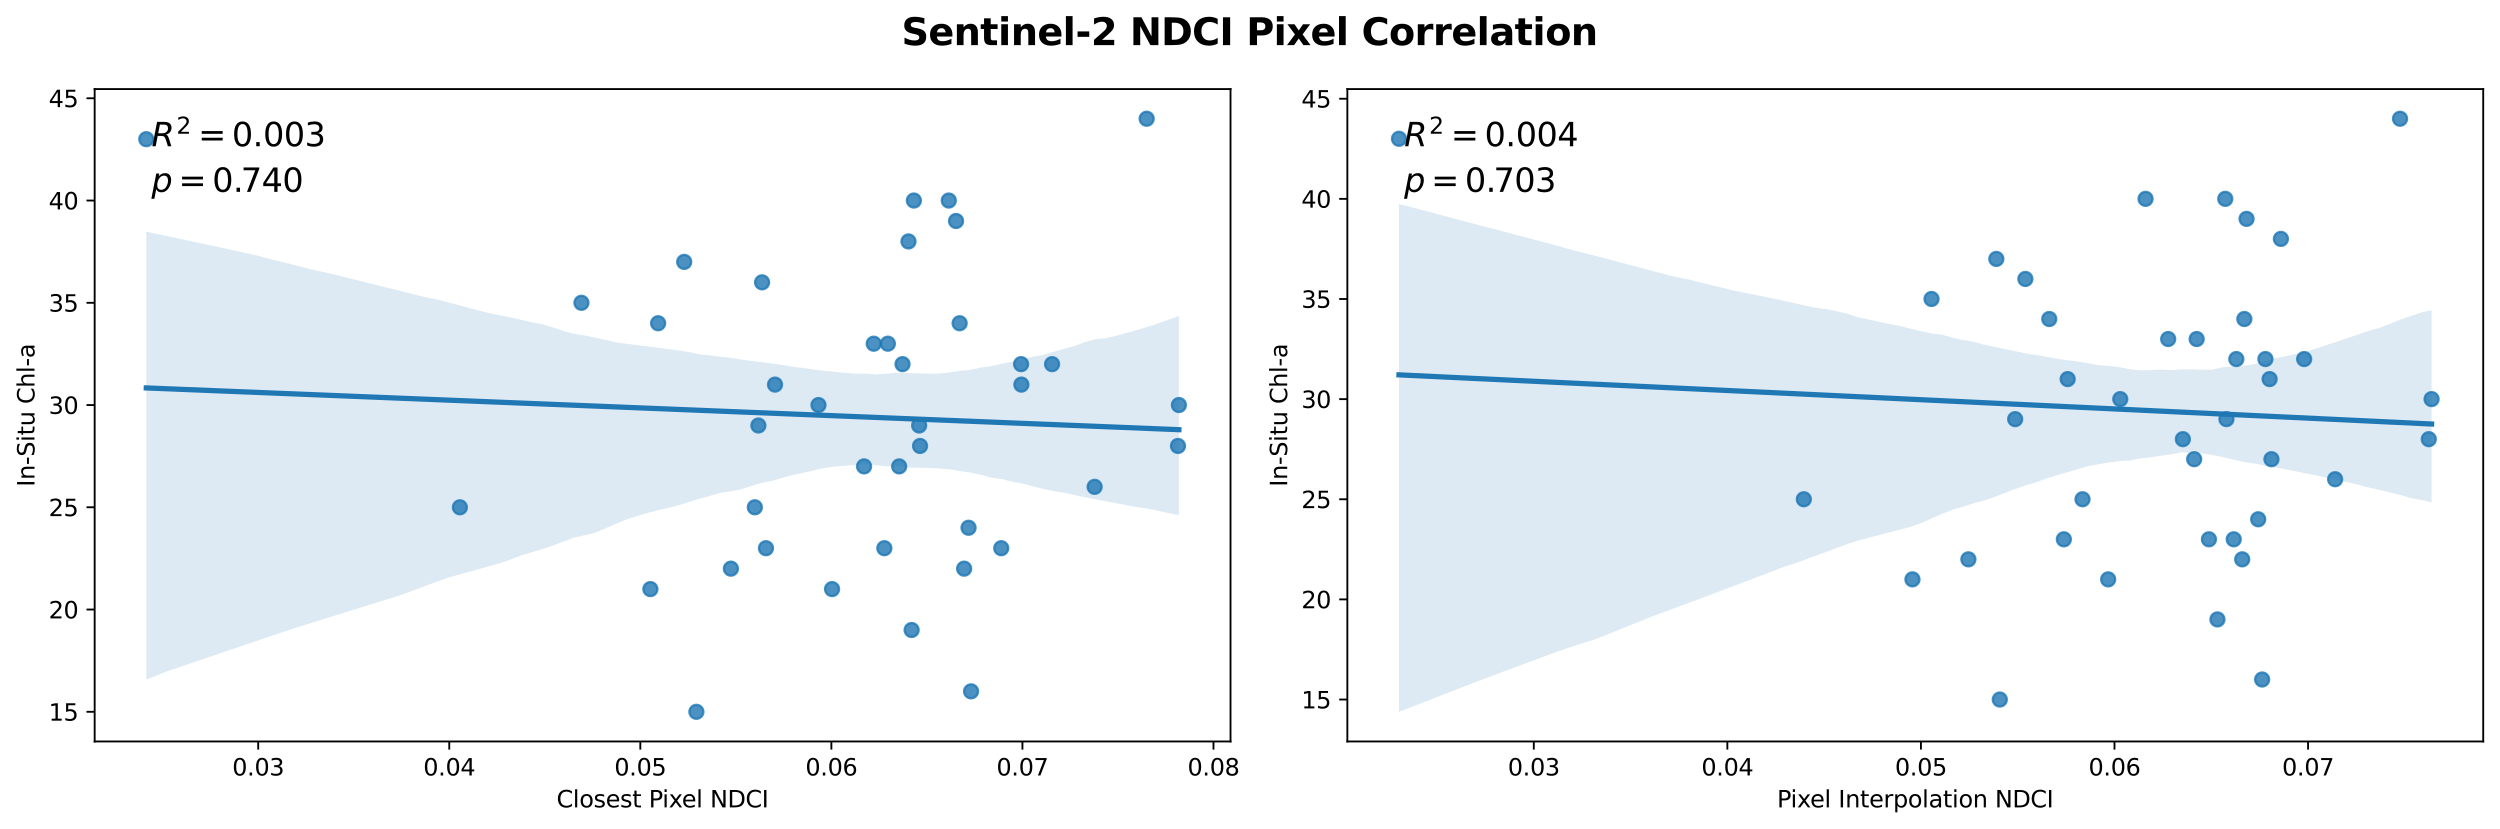 <?xml version="1.0" encoding="utf-8" standalone="no"?>
<!DOCTYPE svg PUBLIC "-//W3C//DTD SVG 1.1//EN"
  "http://www.w3.org/Graphics/SVG/1.1/DTD/svg11.dtd">
<svg xmlns:xlink="http://www.w3.org/1999/xlink" width="1072.343pt" height="355.596pt" viewBox="0 0 1072.343 355.596" xmlns="http://www.w3.org/2000/svg" version="1.1">
 <defs>
  <style type="text/css">*{stroke-linejoin: round; stroke-linecap: butt}</style>
 </defs>
 <g id="figure_1">
  <g id="patch_1">
   <path d="M 0 355.596 
L 1072.343 355.596 
L 1072.343 0 
L 0 0 
z
" style="fill: #ffffff"/>
  </g>
  <g id="axes_1">
   <g id="patch_2">
    <path d="M 40.603 318.04 
L 527.816 318.04 
L 527.816 38.21 
L 40.603 38.21 
z
" style="fill: #ffffff"/>
   </g>
   <g id="PathCollection_1">
    <defs>
     <path id="md7f170d0d6" d="M 0 3 
C 0.796 3 1.559 2.684 2.121 2.121 
C 2.684 1.559 3 0.796 3 0 
C 3 -0.796 2.684 -1.559 2.121 -2.121 
C 1.559 -2.684 0.796 -3 0 -3 
C -0.796 -3 -1.559 -2.684 -2.121 -2.121 
C -2.684 -1.559 -3 -0.796 -3 0 
C -3 0.796 -2.684 1.559 -2.121 2.121 
C -1.559 2.684 -0.796 3 0 3 
z
" style="stroke: #1f77b4; stroke-opacity: 0.8"/>
    </defs>
    <g clip-path="url(#pf0d09524bd)">
     <use xlink:href="#md7f170d0d6" x="282.298" y="138.65" style="fill: #1f77b4; fill-opacity: 0.8; stroke: #1f77b4; stroke-opacity: 0.8"/>
     <use xlink:href="#md7f170d0d6" x="325.3" y="182.511" style="fill: #1f77b4; fill-opacity: 0.8; stroke: #1f77b4; stroke-opacity: 0.8"/>
     <use xlink:href="#md7f170d0d6" x="392.002" y="86.018" style="fill: #1f77b4; fill-opacity: 0.8; stroke: #1f77b4; stroke-opacity: 0.8"/>
     <use xlink:href="#md7f170d0d6" x="323.779" y="217.599" style="fill: #1f77b4; fill-opacity: 0.8; stroke: #1f77b4; stroke-opacity: 0.8"/>
     <use xlink:href="#md7f170d0d6" x="326.887" y="121.106" style="fill: #1f77b4; fill-opacity: 0.8; stroke: #1f77b4; stroke-opacity: 0.8"/>
     <use xlink:href="#md7f170d0d6" x="328.547" y="235.144" style="fill: #1f77b4; fill-opacity: 0.8; stroke: #1f77b4; stroke-opacity: 0.8"/>
     <use xlink:href="#md7f170d0d6" x="278.975" y="252.688" style="fill: #1f77b4; fill-opacity: 0.8; stroke: #1f77b4; stroke-opacity: 0.8"/>
     <use xlink:href="#md7f170d0d6" x="332.436" y="164.967" style="fill: #1f77b4; fill-opacity: 0.8; stroke: #1f77b4; stroke-opacity: 0.8"/>
     <use xlink:href="#md7f170d0d6" x="313.506" y="243.916" style="fill: #1f77b4; fill-opacity: 0.8; stroke: #1f77b4; stroke-opacity: 0.8"/>
     <use xlink:href="#md7f170d0d6" x="293.478" y="112.334" style="fill: #1f77b4; fill-opacity: 0.8; stroke: #1f77b4; stroke-opacity: 0.8"/>
     <use xlink:href="#md7f170d0d6" x="351.075" y="173.739" style="fill: #1f77b4; fill-opacity: 0.8; stroke: #1f77b4; stroke-opacity: 0.8"/>
     <use xlink:href="#md7f170d0d6" x="356.898" y="252.688" style="fill: #1f77b4; fill-opacity: 0.8; stroke: #1f77b4; stroke-opacity: 0.8"/>
     <use xlink:href="#md7f170d0d6" x="429.465" y="235.144" style="fill: #1f77b4; fill-opacity: 0.8; stroke: #1f77b4; stroke-opacity: 0.8"/>
     <use xlink:href="#md7f170d0d6" x="197.263" y="217.599" style="fill: #1f77b4; fill-opacity: 0.8; stroke: #1f77b4; stroke-opacity: 0.8"/>
     <use xlink:href="#md7f170d0d6" x="413.551" y="243.916" style="fill: #1f77b4; fill-opacity: 0.8; stroke: #1f77b4; stroke-opacity: 0.8"/>
     <use xlink:href="#md7f170d0d6" x="394.644" y="191.283" style="fill: #1f77b4; fill-opacity: 0.8; stroke: #1f77b4; stroke-opacity: 0.8"/>
     <use xlink:href="#md7f170d0d6" x="385.679" y="200.055" style="fill: #1f77b4; fill-opacity: 0.8; stroke: #1f77b4; stroke-opacity: 0.8"/>
     <use xlink:href="#md7f170d0d6" x="374.78" y="147.422" style="fill: #1f77b4; fill-opacity: 0.8; stroke: #1f77b4; stroke-opacity: 0.8"/>
     <use xlink:href="#md7f170d0d6" x="380.836" y="147.422" style="fill: #1f77b4; fill-opacity: 0.8; stroke: #1f77b4; stroke-opacity: 0.8"/>
     <use xlink:href="#md7f170d0d6" x="411.623" y="138.65" style="fill: #1f77b4; fill-opacity: 0.8; stroke: #1f77b4; stroke-opacity: 0.8"/>
     <use xlink:href="#md7f170d0d6" x="249.399" y="129.878" style="fill: #1f77b4; fill-opacity: 0.8; stroke: #1f77b4; stroke-opacity: 0.8"/>
     <use xlink:href="#md7f170d0d6" x="379.323" y="235.144" style="fill: #1f77b4; fill-opacity: 0.8; stroke: #1f77b4; stroke-opacity: 0.8"/>
     <use xlink:href="#md7f170d0d6" x="387.123" y="156.195" style="fill: #1f77b4; fill-opacity: 0.8; stroke: #1f77b4; stroke-opacity: 0.8"/>
     <use xlink:href="#md7f170d0d6" x="451.277" y="156.195" style="fill: #1f77b4; fill-opacity: 0.8; stroke: #1f77b4; stroke-opacity: 0.8"/>
     <use xlink:href="#md7f170d0d6" x="491.848" y="50.929" style="fill: #1f77b4; fill-opacity: 0.8; stroke: #1f77b4; stroke-opacity: 0.8"/>
     <use xlink:href="#md7f170d0d6" x="298.707" y="305.32" style="fill: #1f77b4; fill-opacity: 0.8; stroke: #1f77b4; stroke-opacity: 0.8"/>
     <use xlink:href="#md7f170d0d6" x="406.967" y="86.018" style="fill: #1f77b4; fill-opacity: 0.8; stroke: #1f77b4; stroke-opacity: 0.8"/>
     <use xlink:href="#md7f170d0d6" x="505.67" y="173.739" style="fill: #1f77b4; fill-opacity: 0.8; stroke: #1f77b4; stroke-opacity: 0.8"/>
     <use xlink:href="#md7f170d0d6" x="505.275" y="191.283" style="fill: #1f77b4; fill-opacity: 0.8; stroke: #1f77b4; stroke-opacity: 0.8"/>
     <use xlink:href="#md7f170d0d6" x="370.629" y="200.055" style="fill: #1f77b4; fill-opacity: 0.8; stroke: #1f77b4; stroke-opacity: 0.8"/>
     <use xlink:href="#md7f170d0d6" x="437.985" y="156.195" style="fill: #1f77b4; fill-opacity: 0.8; stroke: #1f77b4; stroke-opacity: 0.8"/>
     <use xlink:href="#md7f170d0d6" x="438.104" y="164.967" style="fill: #1f77b4; fill-opacity: 0.8; stroke: #1f77b4; stroke-opacity: 0.8"/>
     <use xlink:href="#md7f170d0d6" x="469.527" y="208.827" style="fill: #1f77b4; fill-opacity: 0.8; stroke: #1f77b4; stroke-opacity: 0.8"/>
     <use xlink:href="#md7f170d0d6" x="416.521" y="296.548" style="fill: #1f77b4; fill-opacity: 0.8; stroke: #1f77b4; stroke-opacity: 0.8"/>
     <use xlink:href="#md7f170d0d6" x="394.256" y="182.511" style="fill: #1f77b4; fill-opacity: 0.8; stroke: #1f77b4; stroke-opacity: 0.8"/>
     <use xlink:href="#md7f170d0d6" x="389.682" y="103.562" style="fill: #1f77b4; fill-opacity: 0.8; stroke: #1f77b4; stroke-opacity: 0.8"/>
     <use xlink:href="#md7f170d0d6" x="391.034" y="270.232" style="fill: #1f77b4; fill-opacity: 0.8; stroke: #1f77b4; stroke-opacity: 0.8"/>
     <use xlink:href="#md7f170d0d6" x="62.749" y="59.701" style="fill: #1f77b4; fill-opacity: 0.8; stroke: #1f77b4; stroke-opacity: 0.8"/>
     <use xlink:href="#md7f170d0d6" x="415.446" y="226.371" style="fill: #1f77b4; fill-opacity: 0.8; stroke: #1f77b4; stroke-opacity: 0.8"/>
     <use xlink:href="#md7f170d0d6" x="410.087" y="94.79" style="fill: #1f77b4; fill-opacity: 0.8; stroke: #1f77b4; stroke-opacity: 0.8"/>
    </g>
   </g>
   <g id="PolyCollection_1">
    <path d="M 62.749 99.374 
L 62.749 291.518 
L 67.223 289.723 
L 71.697 287.928 
L 76.171 286.401 
L 80.645 284.886 
L 85.119 283.371 
L 89.593 281.855 
L 94.067 280.34 
L 98.541 278.825 
L 103.015 277.31 
L 107.489 275.794 
L 111.963 274.279 
L 116.437 272.764 
L 120.911 271.249 
L 125.384 269.733 
L 129.858 268.339 
L 134.332 266.946 
L 138.806 265.553 
L 143.28 264.16 
L 147.754 262.764 
L 152.228 261.366 
L 156.702 259.969 
L 161.176 258.571 
L 165.65 257.174 
L 170.124 255.776 
L 174.598 254.237 
L 179.072 252.577 
L 183.546 250.917 
L 188.02 249.257 
L 192.494 247.69 
L 196.968 246.443 
L 201.442 245.197 
L 205.916 243.95 
L 210.389 242.704 
L 214.863 241.451 
L 219.337 239.889 
L 223.811 238.152 
L 228.285 236.81 
L 232.759 235.472 
L 237.233 233.994 
L 241.707 232.292 
L 246.181 230.59 
L 250.655 229.645 
L 255.129 228.564 
L 259.603 226.664 
L 264.077 224.764 
L 268.551 222.864 
L 273.025 221.433 
L 277.499 220.096 
L 281.973 218.927 
L 286.447 217.861 
L 290.921 216.776 
L 295.394 215.351 
L 299.868 213.954 
L 304.342 212.794 
L 308.816 211.458 
L 313.29 210.722 
L 317.764 209.924 
L 322.238 208.499 
L 326.712 207.109 
L 331.186 206.266 
L 335.66 204.936 
L 340.134 203.678 
L 344.608 202.806 
L 349.082 201.766 
L 353.556 200.733 
L 358.03 200.118 
L 362.504 199.717 
L 366.978 199.513 
L 371.452 199.221 
L 375.926 199.536 
L 380.4 200.065 
L 384.873 200.019 
L 389.347 200.518 
L 393.821 200.636 
L 398.295 200.706 
L 402.769 200.95 
L 407.243 201.311 
L 411.717 202.031 
L 416.191 202.727 
L 420.665 203.612 
L 425.139 204.915 
L 429.613 205.471 
L 434.087 206.578 
L 438.561 207.415 
L 443.035 208.604 
L 447.509 209.778 
L 451.983 210.662 
L 456.457 211.372 
L 460.931 212.368 
L 465.405 213.323 
L 469.878 214.174 
L 474.352 215.021 
L 478.826 215.867 
L 483.3 216.706 
L 487.774 217.535 
L 492.248 218.151 
L 496.722 219.15 
L 501.196 220.086 
L 505.67 220.938 
L 505.67 135.482 
L 505.67 135.482 
L 501.196 137.126 
L 496.722 138.772 
L 492.248 140.232 
L 487.774 141.517 
L 483.3 142.802 
L 478.826 143.982 
L 474.352 145.049 
L 469.878 145.509 
L 465.405 146.726 
L 460.931 148.383 
L 456.457 149.625 
L 451.983 150.888 
L 447.509 152.205 
L 443.035 153.009 
L 438.561 154.146 
L 434.087 155.181 
L 429.613 156.006 
L 425.139 157.071 
L 420.665 157.68 
L 416.191 158.671 
L 411.717 159.051 
L 407.243 159.76 
L 402.769 160.186 
L 398.295 160.266 
L 393.821 160.143 
L 389.347 159.996 
L 384.873 159.891 
L 380.4 160.263 
L 375.926 160.618 
L 371.452 160.247 
L 366.978 160.279 
L 362.504 159.937 
L 358.03 159.473 
L 353.556 159.079 
L 349.082 158.501 
L 344.608 157.84 
L 340.134 157.354 
L 335.66 156.56 
L 331.186 155.939 
L 326.712 155.348 
L 322.238 154.856 
L 317.764 154.172 
L 313.29 153.455 
L 308.816 152.994 
L 304.342 152.431 
L 299.868 151.977 
L 295.394 150.983 
L 290.921 150.3 
L 286.447 149.716 
L 281.973 149.137 
L 277.499 148.546 
L 273.025 147.992 
L 268.551 147.403 
L 264.077 146.825 
L 259.603 145.77 
L 255.129 144.8 
L 250.655 143.917 
L 246.181 143.182 
L 241.707 142.004 
L 237.233 140.479 
L 232.759 139.104 
L 228.285 138.253 
L 223.811 137.267 
L 219.337 136.206 
L 214.863 135.376 
L 210.389 134.426 
L 205.916 133.323 
L 201.442 132.202 
L 196.968 130.94 
L 192.494 129.757 
L 188.02 128.581 
L 183.546 127.678 
L 179.072 126.637 
L 174.598 125.523 
L 170.124 124.377 
L 165.65 123.297 
L 161.176 122.183 
L 156.702 121.07 
L 152.228 119.956 
L 147.754 118.843 
L 143.28 117.729 
L 138.806 116.721 
L 134.332 115.758 
L 129.858 114.606 
L 125.384 113.455 
L 120.911 112.306 
L 116.437 111.253 
L 111.963 110.041 
L 107.489 108.961 
L 103.015 107.999 
L 98.541 107.034 
L 94.067 106.067 
L 89.593 105.109 
L 85.119 104.151 
L 80.645 103.192 
L 76.171 102.234 
L 71.697 101.276 
L 67.223 100.317 
L 62.749 99.374 
z
" clip-path="url(#pf0d09524bd)" style="fill: #1f77b4; fill-opacity: 0.15"/>
   </g>
   <g id="matplotlib.axis_1">
    <g id="xtick_1">
     <g id="line2d_1">
      <defs>
       <path id="md202b320ed" d="M 0 0 
L 0 3.5 
" style="stroke: #000000; stroke-width: 0.8"/>
      </defs>
      <g>
       <use xlink:href="#md202b320ed" x="110.754" y="318.04" style="stroke: #000000; stroke-width: 0.8"/>
      </g>
     </g>
     <g id="text_1">
      <!-- 0.03 -->
      <g transform="translate(99.621 332.638) scale(0.1 -0.1)">
       <defs>
        <path id="DejaVuSans-30" d="M 2034 4250 
Q 1547 4250 1301 3770 
Q 1056 3291 1056 2328 
Q 1056 1369 1301 889 
Q 1547 409 2034 409 
Q 2525 409 2770 889 
Q 3016 1369 3016 2328 
Q 3016 3291 2770 3770 
Q 2525 4250 2034 4250 
z
M 2034 4750 
Q 2819 4750 3233 4129 
Q 3647 3509 3647 2328 
Q 3647 1150 3233 529 
Q 2819 -91 2034 -91 
Q 1250 -91 836 529 
Q 422 1150 422 2328 
Q 422 3509 836 4129 
Q 1250 4750 2034 4750 
z
" transform="scale(0.016)"/>
        <path id="DejaVuSans-2e" d="M 684 794 
L 1344 794 
L 1344 0 
L 684 0 
L 684 794 
z
" transform="scale(0.016)"/>
        <path id="DejaVuSans-33" d="M 2597 2516 
Q 3050 2419 3304 2112 
Q 3559 1806 3559 1356 
Q 3559 666 3084 287 
Q 2609 -91 1734 -91 
Q 1441 -91 1130 -33 
Q 819 25 488 141 
L 488 750 
Q 750 597 1062 519 
Q 1375 441 1716 441 
Q 2309 441 2620 675 
Q 2931 909 2931 1356 
Q 2931 1769 2642 2001 
Q 2353 2234 1838 2234 
L 1294 2234 
L 1294 2753 
L 1863 2753 
Q 2328 2753 2575 2939 
Q 2822 3125 2822 3475 
Q 2822 3834 2567 4026 
Q 2313 4219 1838 4219 
Q 1578 4219 1281 4162 
Q 984 4106 628 3988 
L 628 4550 
Q 988 4650 1302 4700 
Q 1616 4750 1894 4750 
Q 2613 4750 3031 4423 
Q 3450 4097 3450 3541 
Q 3450 3153 3228 2886 
Q 3006 2619 2597 2516 
z
" transform="scale(0.016)"/>
       </defs>
       <use xlink:href="#DejaVuSans-30"/>
       <use xlink:href="#DejaVuSans-2e" x="63.623"/>
       <use xlink:href="#DejaVuSans-30" x="95.41"/>
       <use xlink:href="#DejaVuSans-33" x="159.033"/>
      </g>
     </g>
    </g>
    <g id="xtick_2">
     <g id="line2d_2">
      <g>
       <use xlink:href="#md202b320ed" x="192.705" y="318.04" style="stroke: #000000; stroke-width: 0.8"/>
      </g>
     </g>
     <g id="text_2">
      <!-- 0.04 -->
      <g transform="translate(181.572 332.638) scale(0.1 -0.1)">
       <defs>
        <path id="DejaVuSans-34" d="M 2419 4116 
L 825 1625 
L 2419 1625 
L 2419 4116 
z
M 2253 4666 
L 3047 4666 
L 3047 1625 
L 3713 1625 
L 3713 1100 
L 3047 1100 
L 3047 0 
L 2419 0 
L 2419 1100 
L 313 1100 
L 313 1709 
L 2253 4666 
z
" transform="scale(0.016)"/>
       </defs>
       <use xlink:href="#DejaVuSans-30"/>
       <use xlink:href="#DejaVuSans-2e" x="63.623"/>
       <use xlink:href="#DejaVuSans-30" x="95.41"/>
       <use xlink:href="#DejaVuSans-34" x="159.033"/>
      </g>
     </g>
    </g>
    <g id="xtick_3">
     <g id="line2d_3">
      <g>
       <use xlink:href="#md202b320ed" x="274.656" y="318.04" style="stroke: #000000; stroke-width: 0.8"/>
      </g>
     </g>
     <g id="text_3">
      <!-- 0.05 -->
      <g transform="translate(263.523 332.638) scale(0.1 -0.1)">
       <defs>
        <path id="DejaVuSans-35" d="M 691 4666 
L 3169 4666 
L 3169 4134 
L 1269 4134 
L 1269 2991 
Q 1406 3038 1543 3061 
Q 1681 3084 1819 3084 
Q 2600 3084 3056 2656 
Q 3513 2228 3513 1497 
Q 3513 744 3044 326 
Q 2575 -91 1722 -91 
Q 1428 -91 1123 -41 
Q 819 9 494 109 
L 494 744 
Q 775 591 1075 516 
Q 1375 441 1709 441 
Q 2250 441 2565 725 
Q 2881 1009 2881 1497 
Q 2881 1984 2565 2268 
Q 2250 2553 1709 2553 
Q 1456 2553 1204 2497 
Q 953 2441 691 2322 
L 691 4666 
z
" transform="scale(0.016)"/>
       </defs>
       <use xlink:href="#DejaVuSans-30"/>
       <use xlink:href="#DejaVuSans-2e" x="63.623"/>
       <use xlink:href="#DejaVuSans-30" x="95.41"/>
       <use xlink:href="#DejaVuSans-35" x="159.033"/>
      </g>
     </g>
    </g>
    <g id="xtick_4">
     <g id="line2d_4">
      <g>
       <use xlink:href="#md202b320ed" x="356.607" y="318.04" style="stroke: #000000; stroke-width: 0.8"/>
      </g>
     </g>
     <g id="text_4">
      <!-- 0.06 -->
      <g transform="translate(345.474 332.638) scale(0.1 -0.1)">
       <defs>
        <path id="DejaVuSans-36" d="M 2113 2584 
Q 1688 2584 1439 2293 
Q 1191 2003 1191 1497 
Q 1191 994 1439 701 
Q 1688 409 2113 409 
Q 2538 409 2786 701 
Q 3034 994 3034 1497 
Q 3034 2003 2786 2293 
Q 2538 2584 2113 2584 
z
M 3366 4563 
L 3366 3988 
Q 3128 4100 2886 4159 
Q 2644 4219 2406 4219 
Q 1781 4219 1451 3797 
Q 1122 3375 1075 2522 
Q 1259 2794 1537 2939 
Q 1816 3084 2150 3084 
Q 2853 3084 3261 2657 
Q 3669 2231 3669 1497 
Q 3669 778 3244 343 
Q 2819 -91 2113 -91 
Q 1303 -91 875 529 
Q 447 1150 447 2328 
Q 447 3434 972 4092 
Q 1497 4750 2381 4750 
Q 2619 4750 2861 4703 
Q 3103 4656 3366 4563 
z
" transform="scale(0.016)"/>
       </defs>
       <use xlink:href="#DejaVuSans-30"/>
       <use xlink:href="#DejaVuSans-2e" x="63.623"/>
       <use xlink:href="#DejaVuSans-30" x="95.41"/>
       <use xlink:href="#DejaVuSans-36" x="159.033"/>
      </g>
     </g>
    </g>
    <g id="xtick_5">
     <g id="line2d_5">
      <g>
       <use xlink:href="#md202b320ed" x="438.558" y="318.04" style="stroke: #000000; stroke-width: 0.8"/>
      </g>
     </g>
     <g id="text_5">
      <!-- 0.07 -->
      <g transform="translate(427.425 332.638) scale(0.1 -0.1)">
       <defs>
        <path id="DejaVuSans-37" d="M 525 4666 
L 3525 4666 
L 3525 4397 
L 1831 0 
L 1172 0 
L 2766 4134 
L 525 4134 
L 525 4666 
z
" transform="scale(0.016)"/>
       </defs>
       <use xlink:href="#DejaVuSans-30"/>
       <use xlink:href="#DejaVuSans-2e" x="63.623"/>
       <use xlink:href="#DejaVuSans-30" x="95.41"/>
       <use xlink:href="#DejaVuSans-37" x="159.033"/>
      </g>
     </g>
    </g>
    <g id="xtick_6">
     <g id="line2d_6">
      <g>
       <use xlink:href="#md202b320ed" x="520.509" y="318.04" style="stroke: #000000; stroke-width: 0.8"/>
      </g>
     </g>
     <g id="text_6">
      <!-- 0.08 -->
      <g transform="translate(509.376 332.638) scale(0.1 -0.1)">
       <defs>
        <path id="DejaVuSans-38" d="M 2034 2216 
Q 1584 2216 1326 1975 
Q 1069 1734 1069 1313 
Q 1069 891 1326 650 
Q 1584 409 2034 409 
Q 2484 409 2743 651 
Q 3003 894 3003 1313 
Q 3003 1734 2745 1975 
Q 2488 2216 2034 2216 
z
M 1403 2484 
Q 997 2584 770 2862 
Q 544 3141 544 3541 
Q 544 4100 942 4425 
Q 1341 4750 2034 4750 
Q 2731 4750 3128 4425 
Q 3525 4100 3525 3541 
Q 3525 3141 3298 2862 
Q 3072 2584 2669 2484 
Q 3125 2378 3379 2068 
Q 3634 1759 3634 1313 
Q 3634 634 3220 271 
Q 2806 -91 2034 -91 
Q 1263 -91 848 271 
Q 434 634 434 1313 
Q 434 1759 690 2068 
Q 947 2378 1403 2484 
z
M 1172 3481 
Q 1172 3119 1398 2916 
Q 1625 2713 2034 2713 
Q 2441 2713 2670 2916 
Q 2900 3119 2900 3481 
Q 2900 3844 2670 4047 
Q 2441 4250 2034 4250 
Q 1625 4250 1398 4047 
Q 1172 3844 1172 3481 
z
" transform="scale(0.016)"/>
       </defs>
       <use xlink:href="#DejaVuSans-30"/>
       <use xlink:href="#DejaVuSans-2e" x="63.623"/>
       <use xlink:href="#DejaVuSans-30" x="95.41"/>
       <use xlink:href="#DejaVuSans-38" x="159.033"/>
      </g>
     </g>
    </g>
    <g id="text_7">
     <!-- Closest Pixel NDCI -->
     <g transform="translate(238.728 346.317) scale(0.1 -0.1)">
      <defs>
       <path id="DejaVuSans-43" d="M 4122 4306 
L 4122 3641 
Q 3803 3938 3442 4084 
Q 3081 4231 2675 4231 
Q 1875 4231 1450 3742 
Q 1025 3253 1025 2328 
Q 1025 1406 1450 917 
Q 1875 428 2675 428 
Q 3081 428 3442 575 
Q 3803 722 4122 1019 
L 4122 359 
Q 3791 134 3420 21 
Q 3050 -91 2638 -91 
Q 1578 -91 968 557 
Q 359 1206 359 2328 
Q 359 3453 968 4101 
Q 1578 4750 2638 4750 
Q 3056 4750 3426 4639 
Q 3797 4528 4122 4306 
z
" transform="scale(0.016)"/>
       <path id="DejaVuSans-6c" d="M 603 4863 
L 1178 4863 
L 1178 0 
L 603 0 
L 603 4863 
z
" transform="scale(0.016)"/>
       <path id="DejaVuSans-6f" d="M 1959 3097 
Q 1497 3097 1228 2736 
Q 959 2375 959 1747 
Q 959 1119 1226 758 
Q 1494 397 1959 397 
Q 2419 397 2687 759 
Q 2956 1122 2956 1747 
Q 2956 2369 2687 2733 
Q 2419 3097 1959 3097 
z
M 1959 3584 
Q 2709 3584 3137 3096 
Q 3566 2609 3566 1747 
Q 3566 888 3137 398 
Q 2709 -91 1959 -91 
Q 1206 -91 779 398 
Q 353 888 353 1747 
Q 353 2609 779 3096 
Q 1206 3584 1959 3584 
z
" transform="scale(0.016)"/>
       <path id="DejaVuSans-73" d="M 2834 3397 
L 2834 2853 
Q 2591 2978 2328 3040 
Q 2066 3103 1784 3103 
Q 1356 3103 1142 2972 
Q 928 2841 928 2578 
Q 928 2378 1081 2264 
Q 1234 2150 1697 2047 
L 1894 2003 
Q 2506 1872 2764 1633 
Q 3022 1394 3022 966 
Q 3022 478 2636 193 
Q 2250 -91 1575 -91 
Q 1294 -91 989 -36 
Q 684 19 347 128 
L 347 722 
Q 666 556 975 473 
Q 1284 391 1588 391 
Q 1994 391 2212 530 
Q 2431 669 2431 922 
Q 2431 1156 2273 1281 
Q 2116 1406 1581 1522 
L 1381 1569 
Q 847 1681 609 1914 
Q 372 2147 372 2553 
Q 372 3047 722 3315 
Q 1072 3584 1716 3584 
Q 2034 3584 2315 3537 
Q 2597 3491 2834 3397 
z
" transform="scale(0.016)"/>
       <path id="DejaVuSans-65" d="M 3597 1894 
L 3597 1613 
L 953 1613 
Q 991 1019 1311 708 
Q 1631 397 2203 397 
Q 2534 397 2845 478 
Q 3156 559 3463 722 
L 3463 178 
Q 3153 47 2828 -22 
Q 2503 -91 2169 -91 
Q 1331 -91 842 396 
Q 353 884 353 1716 
Q 353 2575 817 3079 
Q 1281 3584 2069 3584 
Q 2775 3584 3186 3129 
Q 3597 2675 3597 1894 
z
M 3022 2063 
Q 3016 2534 2758 2815 
Q 2500 3097 2075 3097 
Q 1594 3097 1305 2825 
Q 1016 2553 972 2059 
L 3022 2063 
z
" transform="scale(0.016)"/>
       <path id="DejaVuSans-74" d="M 1172 4494 
L 1172 3500 
L 2356 3500 
L 2356 3053 
L 1172 3053 
L 1172 1153 
Q 1172 725 1289 603 
Q 1406 481 1766 481 
L 2356 481 
L 2356 0 
L 1766 0 
Q 1100 0 847 248 
Q 594 497 594 1153 
L 594 3053 
L 172 3053 
L 172 3500 
L 594 3500 
L 594 4494 
L 1172 4494 
z
" transform="scale(0.016)"/>
       <path id="DejaVuSans-20" transform="scale(0.016)"/>
       <path id="DejaVuSans-50" d="M 1259 4147 
L 1259 2394 
L 2053 2394 
Q 2494 2394 2734 2622 
Q 2975 2850 2975 3272 
Q 2975 3691 2734 3919 
Q 2494 4147 2053 4147 
L 1259 4147 
z
M 628 4666 
L 2053 4666 
Q 2838 4666 3239 4311 
Q 3641 3956 3641 3272 
Q 3641 2581 3239 2228 
Q 2838 1875 2053 1875 
L 1259 1875 
L 1259 0 
L 628 0 
L 628 4666 
z
" transform="scale(0.016)"/>
       <path id="DejaVuSans-69" d="M 603 3500 
L 1178 3500 
L 1178 0 
L 603 0 
L 603 3500 
z
M 603 4863 
L 1178 4863 
L 1178 4134 
L 603 4134 
L 603 4863 
z
" transform="scale(0.016)"/>
       <path id="DejaVuSans-78" d="M 3513 3500 
L 2247 1797 
L 3578 0 
L 2900 0 
L 1881 1375 
L 863 0 
L 184 0 
L 1544 1831 
L 300 3500 
L 978 3500 
L 1906 2253 
L 2834 3500 
L 3513 3500 
z
" transform="scale(0.016)"/>
       <path id="DejaVuSans-4e" d="M 628 4666 
L 1478 4666 
L 3547 763 
L 3547 4666 
L 4159 4666 
L 4159 0 
L 3309 0 
L 1241 3903 
L 1241 0 
L 628 0 
L 628 4666 
z
" transform="scale(0.016)"/>
       <path id="DejaVuSans-44" d="M 1259 4147 
L 1259 519 
L 2022 519 
Q 2988 519 3436 956 
Q 3884 1394 3884 2338 
Q 3884 3275 3436 3711 
Q 2988 4147 2022 4147 
L 1259 4147 
z
M 628 4666 
L 1925 4666 
Q 3281 4666 3915 4102 
Q 4550 3538 4550 2338 
Q 4550 1131 3912 565 
Q 3275 0 1925 0 
L 628 0 
L 628 4666 
z
" transform="scale(0.016)"/>
       <path id="DejaVuSans-49" d="M 628 4666 
L 1259 4666 
L 1259 0 
L 628 0 
L 628 4666 
z
" transform="scale(0.016)"/>
      </defs>
      <use xlink:href="#DejaVuSans-43"/>
      <use xlink:href="#DejaVuSans-6c" x="69.824"/>
      <use xlink:href="#DejaVuSans-6f" x="97.607"/>
      <use xlink:href="#DejaVuSans-73" x="158.789"/>
      <use xlink:href="#DejaVuSans-65" x="210.889"/>
      <use xlink:href="#DejaVuSans-73" x="272.412"/>
      <use xlink:href="#DejaVuSans-74" x="324.512"/>
      <use xlink:href="#DejaVuSans-20" x="363.721"/>
      <use xlink:href="#DejaVuSans-50" x="395.508"/>
      <use xlink:href="#DejaVuSans-69" x="453.561"/>
      <use xlink:href="#DejaVuSans-78" x="481.344"/>
      <use xlink:href="#DejaVuSans-65" x="537.398"/>
      <use xlink:href="#DejaVuSans-6c" x="598.922"/>
      <use xlink:href="#DejaVuSans-20" x="626.705"/>
      <use xlink:href="#DejaVuSans-4e" x="658.492"/>
      <use xlink:href="#DejaVuSans-44" x="733.297"/>
      <use xlink:href="#DejaVuSans-43" x="810.299"/>
      <use xlink:href="#DejaVuSans-49" x="880.123"/>
     </g>
    </g>
   </g>
   <g id="matplotlib.axis_2">
    <g id="ytick_1">
     <g id="line2d_7">
      <defs>
       <path id="mf55dc54f8f" d="M 0 0 
L -3.5 0 
" style="stroke: #000000; stroke-width: 0.8"/>
      </defs>
      <g>
       <use xlink:href="#mf55dc54f8f" x="40.603" y="305.32" style="stroke: #000000; stroke-width: 0.8"/>
      </g>
     </g>
     <g id="text_8">
      <!-- 15 -->
      <g transform="translate(20.878 309.12) scale(0.1 -0.1)">
       <defs>
        <path id="DejaVuSans-31" d="M 794 531 
L 1825 531 
L 1825 4091 
L 703 3866 
L 703 4441 
L 1819 4666 
L 2450 4666 
L 2450 531 
L 3481 531 
L 3481 0 
L 794 0 
L 794 531 
z
" transform="scale(0.016)"/>
       </defs>
       <use xlink:href="#DejaVuSans-31"/>
       <use xlink:href="#DejaVuSans-35" x="63.623"/>
      </g>
     </g>
    </g>
    <g id="ytick_2">
     <g id="line2d_8">
      <g>
       <use xlink:href="#mf55dc54f8f" x="40.603" y="261.46" style="stroke: #000000; stroke-width: 0.8"/>
      </g>
     </g>
     <g id="text_9">
      <!-- 20 -->
      <g transform="translate(20.878 265.259) scale(0.1 -0.1)">
       <defs>
        <path id="DejaVuSans-32" d="M 1228 531 
L 3431 531 
L 3431 0 
L 469 0 
L 469 531 
Q 828 903 1448 1529 
Q 2069 2156 2228 2338 
Q 2531 2678 2651 2914 
Q 2772 3150 2772 3378 
Q 2772 3750 2511 3984 
Q 2250 4219 1831 4219 
Q 1534 4219 1204 4116 
Q 875 4013 500 3803 
L 500 4441 
Q 881 4594 1212 4672 
Q 1544 4750 1819 4750 
Q 2544 4750 2975 4387 
Q 3406 4025 3406 3419 
Q 3406 3131 3298 2873 
Q 3191 2616 2906 2266 
Q 2828 2175 2409 1742 
Q 1991 1309 1228 531 
z
" transform="scale(0.016)"/>
       </defs>
       <use xlink:href="#DejaVuSans-32"/>
       <use xlink:href="#DejaVuSans-30" x="63.623"/>
      </g>
     </g>
    </g>
    <g id="ytick_3">
     <g id="line2d_9">
      <g>
       <use xlink:href="#mf55dc54f8f" x="40.603" y="217.599" style="stroke: #000000; stroke-width: 0.8"/>
      </g>
     </g>
     <g id="text_10">
      <!-- 25 -->
      <g transform="translate(20.878 221.399) scale(0.1 -0.1)">
       <use xlink:href="#DejaVuSans-32"/>
       <use xlink:href="#DejaVuSans-35" x="63.623"/>
      </g>
     </g>
    </g>
    <g id="ytick_4">
     <g id="line2d_10">
      <g>
       <use xlink:href="#mf55dc54f8f" x="40.603" y="173.739" style="stroke: #000000; stroke-width: 0.8"/>
      </g>
     </g>
     <g id="text_11">
      <!-- 30 -->
      <g transform="translate(20.878 177.538) scale(0.1 -0.1)">
       <use xlink:href="#DejaVuSans-33"/>
       <use xlink:href="#DejaVuSans-30" x="63.623"/>
      </g>
     </g>
    </g>
    <g id="ytick_5">
     <g id="line2d_11">
      <g>
       <use xlink:href="#mf55dc54f8f" x="40.603" y="129.878" style="stroke: #000000; stroke-width: 0.8"/>
      </g>
     </g>
     <g id="text_12">
      <!-- 35 -->
      <g transform="translate(20.878 133.677) scale(0.1 -0.1)">
       <use xlink:href="#DejaVuSans-33"/>
       <use xlink:href="#DejaVuSans-35" x="63.623"/>
      </g>
     </g>
    </g>
    <g id="ytick_6">
     <g id="line2d_12">
      <g>
       <use xlink:href="#mf55dc54f8f" x="40.603" y="86.018" style="stroke: #000000; stroke-width: 0.8"/>
      </g>
     </g>
     <g id="text_13">
      <!-- 40 -->
      <g transform="translate(20.878 89.817) scale(0.1 -0.1)">
       <use xlink:href="#DejaVuSans-34"/>
       <use xlink:href="#DejaVuSans-30" x="63.623"/>
      </g>
     </g>
    </g>
    <g id="ytick_7">
     <g id="line2d_13">
      <g>
       <use xlink:href="#mf55dc54f8f" x="40.603" y="42.157" style="stroke: #000000; stroke-width: 0.8"/>
      </g>
     </g>
     <g id="text_14">
      <!-- 45 -->
      <g transform="translate(20.878 45.956) scale(0.1 -0.1)">
       <use xlink:href="#DejaVuSans-34"/>
       <use xlink:href="#DejaVuSans-35" x="63.623"/>
      </g>
     </g>
    </g>
    <g id="text_15">
     <!-- In-Situ Chl-a -->
     <g transform="translate(14.798 208.771) rotate(-90) scale(0.1 -0.1)">
      <defs>
       <path id="DejaVuSans-6e" d="M 3513 2113 
L 3513 0 
L 2938 0 
L 2938 2094 
Q 2938 2591 2744 2837 
Q 2550 3084 2163 3084 
Q 1697 3084 1428 2787 
Q 1159 2491 1159 1978 
L 1159 0 
L 581 0 
L 581 3500 
L 1159 3500 
L 1159 2956 
Q 1366 3272 1645 3428 
Q 1925 3584 2291 3584 
Q 2894 3584 3203 3211 
Q 3513 2838 3513 2113 
z
" transform="scale(0.016)"/>
       <path id="DejaVuSans-2d" d="M 313 2009 
L 1997 2009 
L 1997 1497 
L 313 1497 
L 313 2009 
z
" transform="scale(0.016)"/>
       <path id="DejaVuSans-53" d="M 3425 4513 
L 3425 3897 
Q 3066 4069 2747 4153 
Q 2428 4238 2131 4238 
Q 1616 4238 1336 4038 
Q 1056 3838 1056 3469 
Q 1056 3159 1242 3001 
Q 1428 2844 1947 2747 
L 2328 2669 
Q 3034 2534 3370 2195 
Q 3706 1856 3706 1288 
Q 3706 609 3251 259 
Q 2797 -91 1919 -91 
Q 1588 -91 1214 -16 
Q 841 59 441 206 
L 441 856 
Q 825 641 1194 531 
Q 1563 422 1919 422 
Q 2459 422 2753 634 
Q 3047 847 3047 1241 
Q 3047 1584 2836 1778 
Q 2625 1972 2144 2069 
L 1759 2144 
Q 1053 2284 737 2584 
Q 422 2884 422 3419 
Q 422 4038 858 4394 
Q 1294 4750 2059 4750 
Q 2388 4750 2728 4690 
Q 3069 4631 3425 4513 
z
" transform="scale(0.016)"/>
       <path id="DejaVuSans-75" d="M 544 1381 
L 544 3500 
L 1119 3500 
L 1119 1403 
Q 1119 906 1312 657 
Q 1506 409 1894 409 
Q 2359 409 2629 706 
Q 2900 1003 2900 1516 
L 2900 3500 
L 3475 3500 
L 3475 0 
L 2900 0 
L 2900 538 
Q 2691 219 2414 64 
Q 2138 -91 1772 -91 
Q 1169 -91 856 284 
Q 544 659 544 1381 
z
M 1991 3584 
L 1991 3584 
z
" transform="scale(0.016)"/>
       <path id="DejaVuSans-68" d="M 3513 2113 
L 3513 0 
L 2938 0 
L 2938 2094 
Q 2938 2591 2744 2837 
Q 2550 3084 2163 3084 
Q 1697 3084 1428 2787 
Q 1159 2491 1159 1978 
L 1159 0 
L 581 0 
L 581 4863 
L 1159 4863 
L 1159 2956 
Q 1366 3272 1645 3428 
Q 1925 3584 2291 3584 
Q 2894 3584 3203 3211 
Q 3513 2838 3513 2113 
z
" transform="scale(0.016)"/>
       <path id="DejaVuSans-61" d="M 2194 1759 
Q 1497 1759 1228 1600 
Q 959 1441 959 1056 
Q 959 750 1161 570 
Q 1363 391 1709 391 
Q 2188 391 2477 730 
Q 2766 1069 2766 1631 
L 2766 1759 
L 2194 1759 
z
M 3341 1997 
L 3341 0 
L 2766 0 
L 2766 531 
Q 2569 213 2275 61 
Q 1981 -91 1556 -91 
Q 1019 -91 701 211 
Q 384 513 384 1019 
Q 384 1609 779 1909 
Q 1175 2209 1959 2209 
L 2766 2209 
L 2766 2266 
Q 2766 2663 2505 2880 
Q 2244 3097 1772 3097 
Q 1472 3097 1187 3025 
Q 903 2953 641 2809 
L 641 3341 
Q 956 3463 1253 3523 
Q 1550 3584 1831 3584 
Q 2591 3584 2966 3190 
Q 3341 2797 3341 1997 
z
" transform="scale(0.016)"/>
      </defs>
      <use xlink:href="#DejaVuSans-49"/>
      <use xlink:href="#DejaVuSans-6e" x="29.492"/>
      <use xlink:href="#DejaVuSans-2d" x="92.871"/>
      <use xlink:href="#DejaVuSans-53" x="128.955"/>
      <use xlink:href="#DejaVuSans-69" x="192.432"/>
      <use xlink:href="#DejaVuSans-74" x="220.215"/>
      <use xlink:href="#DejaVuSans-75" x="259.424"/>
      <use xlink:href="#DejaVuSans-20" x="322.803"/>
      <use xlink:href="#DejaVuSans-43" x="354.59"/>
      <use xlink:href="#DejaVuSans-68" x="424.414"/>
      <use xlink:href="#DejaVuSans-6c" x="487.793"/>
      <use xlink:href="#DejaVuSans-2d" x="515.576"/>
      <use xlink:href="#DejaVuSans-61" x="551.66"/>
     </g>
    </g>
   </g>
   <g id="line2d_14">
    <path d="M 62.749 166.396 
L 67.223 166.576 
L 71.697 166.757 
L 76.171 166.938 
L 80.645 167.119 
L 85.119 167.3 
L 89.593 167.481 
L 94.067 167.662 
L 98.541 167.843 
L 103.015 168.024 
L 107.489 168.205 
L 111.963 168.385 
L 116.437 168.566 
L 120.911 168.747 
L 125.384 168.928 
L 129.858 169.109 
L 134.332 169.29 
L 138.806 169.471 
L 143.28 169.652 
L 147.754 169.833 
L 152.228 170.013 
L 156.702 170.194 
L 161.176 170.375 
L 165.65 170.556 
L 170.124 170.737 
L 174.598 170.918 
L 179.072 171.099 
L 183.546 171.28 
L 188.02 171.461 
L 192.494 171.641 
L 196.968 171.822 
L 201.442 172.003 
L 205.916 172.184 
L 210.389 172.365 
L 214.863 172.546 
L 219.337 172.727 
L 223.811 172.908 
L 228.285 173.089 
L 232.759 173.27 
L 237.233 173.45 
L 241.707 173.631 
L 246.181 173.812 
L 250.655 173.993 
L 255.129 174.174 
L 259.603 174.355 
L 264.077 174.536 
L 268.551 174.717 
L 273.025 174.898 
L 277.499 175.078 
L 281.973 175.259 
L 286.447 175.44 
L 290.921 175.621 
L 295.394 175.802 
L 299.868 175.983 
L 304.342 176.164 
L 308.816 176.345 
L 313.29 176.526 
L 317.764 176.706 
L 322.238 176.887 
L 326.712 177.068 
L 331.186 177.249 
L 335.66 177.43 
L 340.134 177.611 
L 344.608 177.792 
L 349.082 177.973 
L 353.556 178.154 
L 358.03 178.334 
L 362.504 178.515 
L 366.978 178.696 
L 371.452 178.877 
L 375.926 179.058 
L 380.4 179.239 
L 384.873 179.42 
L 389.347 179.601 
L 393.821 179.782 
L 398.295 179.963 
L 402.769 180.143 
L 407.243 180.324 
L 411.717 180.505 
L 416.191 180.686 
L 420.665 180.867 
L 425.139 181.048 
L 429.613 181.229 
L 434.087 181.41 
L 438.561 181.591 
L 443.035 181.771 
L 447.509 181.952 
L 451.983 182.133 
L 456.457 182.314 
L 460.931 182.495 
L 465.405 182.676 
L 469.878 182.857 
L 474.352 183.038 
L 478.826 183.219 
L 483.3 183.399 
L 487.774 183.58 
L 492.248 183.761 
L 496.722 183.942 
L 501.196 184.123 
L 505.67 184.304 
" clip-path="url(#pf0d09524bd)" style="fill: none; stroke: #1f77b4; stroke-width: 2.25; stroke-linecap: square"/>
   </g>
   <g id="patch_3">
    <path d="M 40.603 318.04 
L 40.603 38.21 
" style="fill: none; stroke: #000000; stroke-width: 0.8; stroke-linejoin: miter; stroke-linecap: square"/>
   </g>
   <g id="patch_4">
    <path d="M 527.816 318.04 
L 527.816 38.21 
" style="fill: none; stroke: #000000; stroke-width: 0.8; stroke-linejoin: miter; stroke-linecap: square"/>
   </g>
   <g id="patch_5">
    <path d="M 40.603 318.04 
L 527.816 318.04 
" style="fill: none; stroke: #000000; stroke-width: 0.8; stroke-linejoin: miter; stroke-linecap: square"/>
   </g>
   <g id="patch_6">
    <path d="M 40.603 38.21 
L 527.816 38.21 
" style="fill: none; stroke: #000000; stroke-width: 0.8; stroke-linejoin: miter; stroke-linecap: square"/>
   </g>
   <g id="text_16">
    <!-- $R^2 =  0.003$ -->
    <g transform="translate(64.964 62.839) scale(0.14 -0.14)">
     <defs>
      <path id="DejaVuSans-Oblique-52" d="M 1613 4147 
L 1294 2491 
L 2106 2491 
Q 2584 2491 2879 2755 
Q 3175 3019 3175 3444 
Q 3175 3784 2976 3965 
Q 2778 4147 2406 4147 
L 1613 4147 
z
M 2772 2241 
Q 2972 2194 3105 2009 
Q 3238 1825 3413 1275 
L 3809 0 
L 3144 0 
L 2778 1197 
Q 2638 1659 2453 1815 
Q 2269 1972 1888 1972 
L 1191 1972 
L 806 0 
L 172 0 
L 1081 4666 
L 2503 4666 
Q 3150 4666 3495 4373 
Q 3841 4081 3841 3531 
Q 3841 3044 3547 2687 
Q 3253 2331 2772 2241 
z
" transform="scale(0.016)"/>
      <path id="DejaVuSans-3d" d="M 678 2906 
L 4684 2906 
L 4684 2381 
L 678 2381 
L 678 2906 
z
M 678 1631 
L 4684 1631 
L 4684 1100 
L 678 1100 
L 678 1631 
z
" transform="scale(0.016)"/>
     </defs>
     <use xlink:href="#DejaVuSans-Oblique-52" transform="translate(0 0.766)"/>
     <use xlink:href="#DejaVuSans-32" transform="translate(76.499 39.047) scale(0.7)"/>
     <use xlink:href="#DejaVuSans-3d" transform="translate(143.252 0.766)"/>
     <use xlink:href="#DejaVuSans-30" transform="translate(246.524 0.766)"/>
     <use xlink:href="#DejaVuSans-2e" transform="translate(310.147 0.766)"/>
     <use xlink:href="#DejaVuSans-30" transform="translate(341.934 0.766)"/>
     <use xlink:href="#DejaVuSans-30" transform="translate(405.557 0.766)"/>
     <use xlink:href="#DejaVuSans-33" transform="translate(469.18 0.766)"/>
    </g>
   </g>
   <g id="text_17">
    <!-- $p =  0.740$ -->
    <g transform="translate(64.964 82.399) scale(0.14 -0.14)">
     <defs>
      <path id="DejaVuSans-Oblique-70" d="M 3175 2156 
Q 3175 2616 2975 2859 
Q 2775 3103 2400 3103 
Q 2144 3103 1911 2972 
Q 1678 2841 1497 2591 
Q 1319 2344 1212 1994 
Q 1106 1644 1106 1300 
Q 1106 863 1306 627 
Q 1506 391 1875 391 
Q 2147 391 2380 519 
Q 2613 647 2778 891 
Q 2956 1147 3065 1494 
Q 3175 1841 3175 2156 
z
M 1394 2969 
Q 1625 3272 1939 3428 
Q 2253 3584 2638 3584 
Q 3175 3584 3472 3232 
Q 3769 2881 3769 2247 
Q 3769 1728 3584 1258 
Q 3400 788 3053 416 
Q 2822 169 2531 39 
Q 2241 -91 1919 -91 
Q 1547 -91 1294 64 
Q 1041 219 916 525 
L 556 -1331 
L -19 -1331 
L 922 3500 
L 1497 3500 
L 1394 2969 
z
" transform="scale(0.016)"/>
     </defs>
     <use xlink:href="#DejaVuSans-Oblique-70" transform="translate(0 0.781)"/>
     <use xlink:href="#DejaVuSans-3d" transform="translate(82.959 0.781)"/>
     <use xlink:href="#DejaVuSans-30" transform="translate(186.23 0.781)"/>
     <use xlink:href="#DejaVuSans-2e" transform="translate(249.854 0.781)"/>
     <use xlink:href="#DejaVuSans-37" transform="translate(273.891 0.781)"/>
     <use xlink:href="#DejaVuSans-34" transform="translate(337.514 0.781)"/>
     <use xlink:href="#DejaVuSans-30" transform="translate(401.137 0.781)"/>
    </g>
   </g>
  </g>
  <g id="axes_2">
   <g id="patch_7">
    <path d="M 577.93 318.04 
L 1065.143 318.04 
L 1065.143 38.21 
L 577.93 38.21 
z
" style="fill: #ffffff"/>
   </g>
   <g id="PathCollection_2">
    <g clip-path="url(#pb96b107250)">
     <use xlink:href="#md7f170d0d6" x="879.005" y="136.834" style="fill: #1f77b4; fill-opacity: 0.8; stroke: #1f77b4; stroke-opacity: 0.8"/>
     <use xlink:href="#md7f170d0d6" x="864.383" y="179.786" style="fill: #1f77b4; fill-opacity: 0.8; stroke: #1f77b4; stroke-opacity: 0.8"/>
     <use xlink:href="#md7f170d0d6" x="920.307" y="85.291" style="fill: #1f77b4; fill-opacity: 0.8; stroke: #1f77b4; stroke-opacity: 0.8"/>
     <use xlink:href="#md7f170d0d6" x="893.273" y="214.148" style="fill: #1f77b4; fill-opacity: 0.8; stroke: #1f77b4; stroke-opacity: 0.8"/>
     <use xlink:href="#md7f170d0d6" x="868.756" y="119.653" style="fill: #1f77b4; fill-opacity: 0.8; stroke: #1f77b4; stroke-opacity: 0.8"/>
     <use xlink:href="#md7f170d0d6" x="885.261" y="231.329" style="fill: #1f77b4; fill-opacity: 0.8; stroke: #1f77b4; stroke-opacity: 0.8"/>
     <use xlink:href="#md7f170d0d6" x="820.323" y="248.51" style="fill: #1f77b4; fill-opacity: 0.8; stroke: #1f77b4; stroke-opacity: 0.8"/>
     <use xlink:href="#md7f170d0d6" x="886.898" y="162.605" style="fill: #1f77b4; fill-opacity: 0.8; stroke: #1f77b4; stroke-opacity: 0.8"/>
     <use xlink:href="#md7f170d0d6" x="844.314" y="239.92" style="fill: #1f77b4; fill-opacity: 0.8; stroke: #1f77b4; stroke-opacity: 0.8"/>
     <use xlink:href="#md7f170d0d6" x="856.301" y="111.063" style="fill: #1f77b4; fill-opacity: 0.8; stroke: #1f77b4; stroke-opacity: 0.8"/>
     <use xlink:href="#md7f170d0d6" x="909.457" y="171.196" style="fill: #1f77b4; fill-opacity: 0.8; stroke: #1f77b4; stroke-opacity: 0.8"/>
     <use xlink:href="#md7f170d0d6" x="904.272" y="248.51" style="fill: #1f77b4; fill-opacity: 0.8; stroke: #1f77b4; stroke-opacity: 0.8"/>
     <use xlink:href="#md7f170d0d6" x="958.135" y="231.329" style="fill: #1f77b4; fill-opacity: 0.8; stroke: #1f77b4; stroke-opacity: 0.8"/>
     <use xlink:href="#md7f170d0d6" x="773.725" y="214.148" style="fill: #1f77b4; fill-opacity: 0.8; stroke: #1f77b4; stroke-opacity: 0.8"/>
     <use xlink:href="#md7f170d0d6" x="961.766" y="239.92" style="fill: #1f77b4; fill-opacity: 0.8; stroke: #1f77b4; stroke-opacity: 0.8"/>
     <use xlink:href="#md7f170d0d6" x="936.305" y="188.377" style="fill: #1f77b4; fill-opacity: 0.8; stroke: #1f77b4; stroke-opacity: 0.8"/>
     <use xlink:href="#md7f170d0d6" x="941.163" y="196.967" style="fill: #1f77b4; fill-opacity: 0.8; stroke: #1f77b4; stroke-opacity: 0.8"/>
     <use xlink:href="#md7f170d0d6" x="930.017" y="145.424" style="fill: #1f77b4; fill-opacity: 0.8; stroke: #1f77b4; stroke-opacity: 0.8"/>
     <use xlink:href="#md7f170d0d6" x="942.226" y="145.424" style="fill: #1f77b4; fill-opacity: 0.8; stroke: #1f77b4; stroke-opacity: 0.8"/>
     <use xlink:href="#md7f170d0d6" x="962.68" y="136.834" style="fill: #1f77b4; fill-opacity: 0.8; stroke: #1f77b4; stroke-opacity: 0.8"/>
     <use xlink:href="#md7f170d0d6" x="828.503" y="128.243" style="fill: #1f77b4; fill-opacity: 0.8; stroke: #1f77b4; stroke-opacity: 0.8"/>
     <use xlink:href="#md7f170d0d6" x="947.494" y="231.329" style="fill: #1f77b4; fill-opacity: 0.8; stroke: #1f77b4; stroke-opacity: 0.8"/>
     <use xlink:href="#md7f170d0d6" x="959.245" y="154.015" style="fill: #1f77b4; fill-opacity: 0.8; stroke: #1f77b4; stroke-opacity: 0.8"/>
     <use xlink:href="#md7f170d0d6" x="988.339" y="154.015" style="fill: #1f77b4; fill-opacity: 0.8; stroke: #1f77b4; stroke-opacity: 0.8"/>
     <use xlink:href="#md7f170d0d6" x="1029.465" y="50.929" style="fill: #1f77b4; fill-opacity: 0.8; stroke: #1f77b4; stroke-opacity: 0.8"/>
     <use xlink:href="#md7f170d0d6" x="857.788" y="300.053" style="fill: #1f77b4; fill-opacity: 0.8; stroke: #1f77b4; stroke-opacity: 0.8"/>
     <use xlink:href="#md7f170d0d6" x="954.504" y="85.291" style="fill: #1f77b4; fill-opacity: 0.8; stroke: #1f77b4; stroke-opacity: 0.8"/>
     <use xlink:href="#md7f170d0d6" x="1042.997" y="171.196" style="fill: #1f77b4; fill-opacity: 0.8; stroke: #1f77b4; stroke-opacity: 0.8"/>
     <use xlink:href="#md7f170d0d6" x="1041.797" y="188.377" style="fill: #1f77b4; fill-opacity: 0.8; stroke: #1f77b4; stroke-opacity: 0.8"/>
     <use xlink:href="#md7f170d0d6" x="974.315" y="196.967" style="fill: #1f77b4; fill-opacity: 0.8; stroke: #1f77b4; stroke-opacity: 0.8"/>
     <use xlink:href="#md7f170d0d6" x="971.724" y="154.015" style="fill: #1f77b4; fill-opacity: 0.8; stroke: #1f77b4; stroke-opacity: 0.8"/>
     <use xlink:href="#md7f170d0d6" x="973.518" y="162.605" style="fill: #1f77b4; fill-opacity: 0.8; stroke: #1f77b4; stroke-opacity: 0.8"/>
     <use xlink:href="#md7f170d0d6" x="1001.622" y="205.558" style="fill: #1f77b4; fill-opacity: 0.8; stroke: #1f77b4; stroke-opacity: 0.8"/>
     <use xlink:href="#md7f170d0d6" x="970.31" y="291.462" style="fill: #1f77b4; fill-opacity: 0.8; stroke: #1f77b4; stroke-opacity: 0.8"/>
     <use xlink:href="#md7f170d0d6" x="955.001" y="179.786" style="fill: #1f77b4; fill-opacity: 0.8; stroke: #1f77b4; stroke-opacity: 0.8"/>
     <use xlink:href="#md7f170d0d6" x="978.359" y="102.472" style="fill: #1f77b4; fill-opacity: 0.8; stroke: #1f77b4; stroke-opacity: 0.8"/>
     <use xlink:href="#md7f170d0d6" x="951.142" y="265.691" style="fill: #1f77b4; fill-opacity: 0.8; stroke: #1f77b4; stroke-opacity: 0.8"/>
     <use xlink:href="#md7f170d0d6" x="600.076" y="59.52" style="fill: #1f77b4; fill-opacity: 0.8; stroke: #1f77b4; stroke-opacity: 0.8"/>
     <use xlink:href="#md7f170d0d6" x="968.625" y="222.739" style="fill: #1f77b4; fill-opacity: 0.8; stroke: #1f77b4; stroke-opacity: 0.8"/>
     <use xlink:href="#md7f170d0d6" x="963.628" y="93.882" style="fill: #1f77b4; fill-opacity: 0.8; stroke: #1f77b4; stroke-opacity: 0.8"/>
    </g>
   </g>
   <g id="PolyCollection_2">
    <path d="M 600.076 87.546 
L 600.076 305.32 
L 604.55 303.584 
L 609.024 301.847 
L 613.498 300.11 
L 617.972 298.373 
L 622.446 296.637 
L 626.92 294.9 
L 631.394 293.163 
L 635.868 291.426 
L 640.342 289.762 
L 644.816 288.101 
L 649.29 286.439 
L 653.764 284.778 
L 658.238 283.117 
L 662.711 281.455 
L 667.185 279.794 
L 671.659 278.217 
L 676.133 276.775 
L 680.607 275.332 
L 685.081 273.89 
L 689.555 272.099 
L 694.029 270.294 
L 698.503 268.49 
L 702.977 266.685 
L 707.451 264.88 
L 711.925 263.181 
L 716.399 261.52 
L 720.873 259.859 
L 725.347 258.197 
L 729.821 256.536 
L 734.295 254.874 
L 738.769 253.212 
L 743.243 251.516 
L 747.716 249.78 
L 752.19 248.133 
L 756.664 246.416 
L 761.138 244.7 
L 765.612 242.983 
L 770.086 241.533 
L 774.56 239.95 
L 779.034 238.282 
L 783.508 236.675 
L 787.982 234.969 
L 792.456 233.319 
L 796.93 231.882 
L 801.404 230.712 
L 805.878 229.542 
L 810.352 228.373 
L 814.826 227.203 
L 819.3 226.032 
L 823.774 224.457 
L 828.248 222.512 
L 832.721 220.55 
L 837.195 218.735 
L 841.669 217.505 
L 846.143 215.987 
L 850.617 214.823 
L 855.091 213.358 
L 859.565 211.61 
L 864.039 209.873 
L 868.513 208.298 
L 872.987 206.995 
L 877.461 205.336 
L 881.935 203.943 
L 886.409 202.689 
L 890.883 201.34 
L 895.357 200.018 
L 899.831 199.201 
L 904.305 198.444 
L 908.779 197.834 
L 913.253 197.555 
L 917.727 196.675 
L 922.2 196.195 
L 926.674 195.487 
L 931.148 194.903 
L 935.622 194.001 
L 940.096 194.365 
L 944.57 194.47 
L 949.044 195.192 
L 953.518 196.053 
L 957.992 197.169 
L 962.466 198.157 
L 966.94 198.814 
L 971.414 199.712 
L 975.888 200.505 
L 980.362 201.311 
L 984.836 202.199 
L 989.31 203.105 
L 993.784 204.007 
L 998.258 204.94 
L 1002.732 206.133 
L 1007.205 206.897 
L 1011.679 207.975 
L 1016.153 209.158 
L 1020.627 210.126 
L 1025.101 211.205 
L 1029.575 212.286 
L 1034.049 213.642 
L 1038.523 214.442 
L 1042.997 215.507 
L 1042.997 133.016 
L 1042.997 133.016 
L 1038.523 134.079 
L 1034.049 135.547 
L 1029.575 137.106 
L 1025.101 138.945 
L 1020.627 140.641 
L 1016.153 141.851 
L 1011.679 143.391 
L 1007.205 144.895 
L 1002.732 146.447 
L 998.258 147.874 
L 993.784 149.351 
L 989.31 150.777 
L 984.836 151.778 
L 980.362 152.812 
L 975.888 153.641 
L 971.414 154.884 
L 966.94 156.209 
L 962.466 156.932 
L 957.992 157.157 
L 953.518 157.498 
L 949.044 158.522 
L 944.57 158.589 
L 940.096 158.441 
L 935.622 158.471 
L 931.148 158.731 
L 926.674 158.537 
L 922.2 158.772 
L 917.727 158.807 
L 913.253 158.316 
L 908.779 157.46 
L 904.305 156.995 
L 899.831 156.545 
L 895.357 155.751 
L 890.883 154.962 
L 886.409 154.467 
L 881.935 153.828 
L 877.461 152.985 
L 872.987 152.226 
L 868.513 151.522 
L 864.039 150.565 
L 859.565 149.627 
L 855.091 148.725 
L 850.617 147.72 
L 846.143 146.532 
L 841.669 145.81 
L 837.195 144.717 
L 832.721 143.527 
L 828.248 142.988 
L 823.774 142.002 
L 819.3 140.918 
L 814.826 139.815 
L 810.352 138.93 
L 805.878 138.037 
L 801.404 137.015 
L 796.93 136.071 
L 792.456 134.607 
L 787.982 133.51 
L 783.508 132.614 
L 779.034 132.057 
L 774.56 131.138 
L 770.086 130.146 
L 765.612 129.154 
L 761.138 128.168 
L 756.664 127.243 
L 752.19 126.354 
L 747.716 125.464 
L 743.243 124.57 
L 738.769 123.39 
L 734.295 122.377 
L 729.821 121.246 
L 725.347 120.153 
L 720.873 119.208 
L 716.399 118.228 
L 711.925 117.044 
L 707.451 115.861 
L 702.977 114.677 
L 698.503 113.494 
L 694.029 112.31 
L 689.555 111.127 
L 685.081 109.943 
L 680.607 108.83 
L 676.133 107.703 
L 671.659 106.458 
L 667.185 105.214 
L 662.711 104.026 
L 658.238 102.843 
L 653.764 101.659 
L 649.29 100.476 
L 644.816 99.296 
L 640.342 98.121 
L 635.868 96.95 
L 631.394 95.771 
L 626.92 94.596 
L 622.446 93.421 
L 617.972 92.19 
L 613.498 91.004 
L 609.024 89.82 
L 604.55 88.643 
L 600.076 87.546 
z
" clip-path="url(#pb96b107250)" style="fill: #1f77b4; fill-opacity: 0.15"/>
   </g>
   <g id="matplotlib.axis_3">
    <g id="xtick_7">
     <g id="line2d_15">
      <g>
       <use xlink:href="#md202b320ed" x="657.901" y="318.04" style="stroke: #000000; stroke-width: 0.8"/>
      </g>
     </g>
     <g id="text_18">
      <!-- 0.03 -->
      <g transform="translate(646.768 332.638) scale(0.1 -0.1)">
       <use xlink:href="#DejaVuSans-30"/>
       <use xlink:href="#DejaVuSans-2e" x="63.623"/>
       <use xlink:href="#DejaVuSans-30" x="95.41"/>
       <use xlink:href="#DejaVuSans-33" x="159.033"/>
      </g>
     </g>
    </g>
    <g id="xtick_8">
     <g id="line2d_16">
      <g>
       <use xlink:href="#md202b320ed" x="740.928" y="318.04" style="stroke: #000000; stroke-width: 0.8"/>
      </g>
     </g>
     <g id="text_19">
      <!-- 0.04 -->
      <g transform="translate(729.795 332.638) scale(0.1 -0.1)">
       <use xlink:href="#DejaVuSans-30"/>
       <use xlink:href="#DejaVuSans-2e" x="63.623"/>
       <use xlink:href="#DejaVuSans-30" x="95.41"/>
       <use xlink:href="#DejaVuSans-34" x="159.033"/>
      </g>
     </g>
    </g>
    <g id="xtick_9">
     <g id="line2d_17">
      <g>
       <use xlink:href="#md202b320ed" x="823.956" y="318.04" style="stroke: #000000; stroke-width: 0.8"/>
      </g>
     </g>
     <g id="text_20">
      <!-- 0.05 -->
      <g transform="translate(812.823 332.638) scale(0.1 -0.1)">
       <use xlink:href="#DejaVuSans-30"/>
       <use xlink:href="#DejaVuSans-2e" x="63.623"/>
       <use xlink:href="#DejaVuSans-30" x="95.41"/>
       <use xlink:href="#DejaVuSans-35" x="159.033"/>
      </g>
     </g>
    </g>
    <g id="xtick_10">
     <g id="line2d_18">
      <g>
       <use xlink:href="#md202b320ed" x="906.983" y="318.04" style="stroke: #000000; stroke-width: 0.8"/>
      </g>
     </g>
     <g id="text_21">
      <!-- 0.06 -->
      <g transform="translate(895.85 332.638) scale(0.1 -0.1)">
       <use xlink:href="#DejaVuSans-30"/>
       <use xlink:href="#DejaVuSans-2e" x="63.623"/>
       <use xlink:href="#DejaVuSans-30" x="95.41"/>
       <use xlink:href="#DejaVuSans-36" x="159.033"/>
      </g>
     </g>
    </g>
    <g id="xtick_11">
     <g id="line2d_19">
      <g>
       <use xlink:href="#md202b320ed" x="990.01" y="318.04" style="stroke: #000000; stroke-width: 0.8"/>
      </g>
     </g>
     <g id="text_22">
      <!-- 0.07 -->
      <g transform="translate(978.877 332.638) scale(0.1 -0.1)">
       <use xlink:href="#DejaVuSans-30"/>
       <use xlink:href="#DejaVuSans-2e" x="63.623"/>
       <use xlink:href="#DejaVuSans-30" x="95.41"/>
       <use xlink:href="#DejaVuSans-37" x="159.033"/>
      </g>
     </g>
    </g>
    <g id="text_23">
     <!-- Pixel Interpolation NDCI -->
     <g transform="translate(762.241 346.317) scale(0.1 -0.1)">
      <defs>
       <path id="DejaVuSans-72" d="M 2631 2963 
Q 2534 3019 2420 3045 
Q 2306 3072 2169 3072 
Q 1681 3072 1420 2755 
Q 1159 2438 1159 1844 
L 1159 0 
L 581 0 
L 581 3500 
L 1159 3500 
L 1159 2956 
Q 1341 3275 1631 3429 
Q 1922 3584 2338 3584 
Q 2397 3584 2469 3576 
Q 2541 3569 2628 3553 
L 2631 2963 
z
" transform="scale(0.016)"/>
       <path id="DejaVuSans-70" d="M 1159 525 
L 1159 -1331 
L 581 -1331 
L 581 3500 
L 1159 3500 
L 1159 2969 
Q 1341 3281 1617 3432 
Q 1894 3584 2278 3584 
Q 2916 3584 3314 3078 
Q 3713 2572 3713 1747 
Q 3713 922 3314 415 
Q 2916 -91 2278 -91 
Q 1894 -91 1617 61 
Q 1341 213 1159 525 
z
M 3116 1747 
Q 3116 2381 2855 2742 
Q 2594 3103 2138 3103 
Q 1681 3103 1420 2742 
Q 1159 2381 1159 1747 
Q 1159 1113 1420 752 
Q 1681 391 2138 391 
Q 2594 391 2855 752 
Q 3116 1113 3116 1747 
z
" transform="scale(0.016)"/>
      </defs>
      <use xlink:href="#DejaVuSans-50"/>
      <use xlink:href="#DejaVuSans-69" x="58.053"/>
      <use xlink:href="#DejaVuSans-78" x="85.836"/>
      <use xlink:href="#DejaVuSans-65" x="141.891"/>
      <use xlink:href="#DejaVuSans-6c" x="203.414"/>
      <use xlink:href="#DejaVuSans-20" x="231.197"/>
      <use xlink:href="#DejaVuSans-49" x="262.984"/>
      <use xlink:href="#DejaVuSans-6e" x="292.477"/>
      <use xlink:href="#DejaVuSans-74" x="355.855"/>
      <use xlink:href="#DejaVuSans-65" x="395.064"/>
      <use xlink:href="#DejaVuSans-72" x="456.588"/>
      <use xlink:href="#DejaVuSans-70" x="497.701"/>
      <use xlink:href="#DejaVuSans-6f" x="561.178"/>
      <use xlink:href="#DejaVuSans-6c" x="622.359"/>
      <use xlink:href="#DejaVuSans-61" x="650.143"/>
      <use xlink:href="#DejaVuSans-74" x="711.422"/>
      <use xlink:href="#DejaVuSans-69" x="750.631"/>
      <use xlink:href="#DejaVuSans-6f" x="778.414"/>
      <use xlink:href="#DejaVuSans-6e" x="839.596"/>
      <use xlink:href="#DejaVuSans-20" x="902.975"/>
      <use xlink:href="#DejaVuSans-4e" x="934.762"/>
      <use xlink:href="#DejaVuSans-44" x="1009.566"/>
      <use xlink:href="#DejaVuSans-43" x="1086.568"/>
      <use xlink:href="#DejaVuSans-49" x="1156.393"/>
     </g>
    </g>
   </g>
   <g id="matplotlib.axis_4">
    <g id="ytick_8">
     <g id="line2d_20">
      <g>
       <use xlink:href="#mf55dc54f8f" x="577.93" y="300.053" style="stroke: #000000; stroke-width: 0.8"/>
      </g>
     </g>
     <g id="text_24">
      <!-- 15 -->
      <g transform="translate(558.205 303.852) scale(0.1 -0.1)">
       <use xlink:href="#DejaVuSans-31"/>
       <use xlink:href="#DejaVuSans-35" x="63.623"/>
      </g>
     </g>
    </g>
    <g id="ytick_9">
     <g id="line2d_21">
      <g>
       <use xlink:href="#mf55dc54f8f" x="577.93" y="257.101" style="stroke: #000000; stroke-width: 0.8"/>
      </g>
     </g>
     <g id="text_25">
      <!-- 20 -->
      <g transform="translate(558.205 260.9) scale(0.1 -0.1)">
       <use xlink:href="#DejaVuSans-32"/>
       <use xlink:href="#DejaVuSans-30" x="63.623"/>
      </g>
     </g>
    </g>
    <g id="ytick_10">
     <g id="line2d_22">
      <g>
       <use xlink:href="#mf55dc54f8f" x="577.93" y="214.148" style="stroke: #000000; stroke-width: 0.8"/>
      </g>
     </g>
     <g id="text_26">
      <!-- 25 -->
      <g transform="translate(558.205 217.947) scale(0.1 -0.1)">
       <use xlink:href="#DejaVuSans-32"/>
       <use xlink:href="#DejaVuSans-35" x="63.623"/>
      </g>
     </g>
    </g>
    <g id="ytick_11">
     <g id="line2d_23">
      <g>
       <use xlink:href="#mf55dc54f8f" x="577.93" y="171.196" style="stroke: #000000; stroke-width: 0.8"/>
      </g>
     </g>
     <g id="text_27">
      <!-- 30 -->
      <g transform="translate(558.205 174.995) scale(0.1 -0.1)">
       <use xlink:href="#DejaVuSans-33"/>
       <use xlink:href="#DejaVuSans-30" x="63.623"/>
      </g>
     </g>
    </g>
    <g id="ytick_12">
     <g id="line2d_24">
      <g>
       <use xlink:href="#mf55dc54f8f" x="577.93" y="128.243" style="stroke: #000000; stroke-width: 0.8"/>
      </g>
     </g>
     <g id="text_28">
      <!-- 35 -->
      <g transform="translate(558.205 132.043) scale(0.1 -0.1)">
       <use xlink:href="#DejaVuSans-33"/>
       <use xlink:href="#DejaVuSans-35" x="63.623"/>
      </g>
     </g>
    </g>
    <g id="ytick_13">
     <g id="line2d_25">
      <g>
       <use xlink:href="#mf55dc54f8f" x="577.93" y="85.291" style="stroke: #000000; stroke-width: 0.8"/>
      </g>
     </g>
     <g id="text_29">
      <!-- 40 -->
      <g transform="translate(558.205 89.09) scale(0.1 -0.1)">
       <use xlink:href="#DejaVuSans-34"/>
       <use xlink:href="#DejaVuSans-30" x="63.623"/>
      </g>
     </g>
    </g>
    <g id="ytick_14">
     <g id="line2d_26">
      <g>
       <use xlink:href="#mf55dc54f8f" x="577.93" y="42.339" style="stroke: #000000; stroke-width: 0.8"/>
      </g>
     </g>
     <g id="text_30">
      <!-- 45 -->
      <g transform="translate(558.205 46.138) scale(0.1 -0.1)">
       <use xlink:href="#DejaVuSans-34"/>
       <use xlink:href="#DejaVuSans-35" x="63.623"/>
      </g>
     </g>
    </g>
    <g id="text_31">
     <!-- In-Situ Chl-a -->
     <g transform="translate(552.125 208.771) rotate(-90) scale(0.1 -0.1)">
      <use xlink:href="#DejaVuSans-49"/>
      <use xlink:href="#DejaVuSans-6e" x="29.492"/>
      <use xlink:href="#DejaVuSans-2d" x="92.871"/>
      <use xlink:href="#DejaVuSans-53" x="128.955"/>
      <use xlink:href="#DejaVuSans-69" x="192.432"/>
      <use xlink:href="#DejaVuSans-74" x="220.215"/>
      <use xlink:href="#DejaVuSans-75" x="259.424"/>
      <use xlink:href="#DejaVuSans-20" x="322.803"/>
      <use xlink:href="#DejaVuSans-43" x="354.59"/>
      <use xlink:href="#DejaVuSans-68" x="424.414"/>
      <use xlink:href="#DejaVuSans-6c" x="487.793"/>
      <use xlink:href="#DejaVuSans-2d" x="515.576"/>
      <use xlink:href="#DejaVuSans-61" x="551.66"/>
     </g>
    </g>
   </g>
   <g id="line2d_27">
    <path d="M 600.076 160.791 
L 604.55 161.004 
L 609.024 161.217 
L 613.498 161.43 
L 617.972 161.643 
L 622.446 161.856 
L 626.92 162.069 
L 631.394 162.282 
L 635.868 162.494 
L 640.342 162.707 
L 644.816 162.92 
L 649.29 163.133 
L 653.764 163.346 
L 658.238 163.559 
L 662.711 163.772 
L 667.185 163.985 
L 671.659 164.198 
L 676.133 164.411 
L 680.607 164.624 
L 685.081 164.837 
L 689.555 165.05 
L 694.029 165.263 
L 698.503 165.476 
L 702.977 165.689 
L 707.451 165.902 
L 711.925 166.115 
L 716.399 166.328 
L 720.873 166.541 
L 725.347 166.754 
L 729.821 166.967 
L 734.295 167.18 
L 738.769 167.393 
L 743.243 167.606 
L 747.716 167.819 
L 752.19 168.032 
L 756.664 168.245 
L 761.138 168.458 
L 765.612 168.671 
L 770.086 168.884 
L 774.56 169.097 
L 779.034 169.31 
L 783.508 169.523 
L 787.982 169.736 
L 792.456 169.948 
L 796.93 170.161 
L 801.404 170.374 
L 805.878 170.587 
L 810.352 170.8 
L 814.826 171.013 
L 819.3 171.226 
L 823.774 171.439 
L 828.248 171.652 
L 832.721 171.865 
L 837.195 172.078 
L 841.669 172.291 
L 846.143 172.504 
L 850.617 172.717 
L 855.091 172.93 
L 859.565 173.143 
L 864.039 173.356 
L 868.513 173.569 
L 872.987 173.782 
L 877.461 173.995 
L 881.935 174.208 
L 886.409 174.421 
L 890.883 174.634 
L 895.357 174.847 
L 899.831 175.06 
L 904.305 175.273 
L 908.779 175.486 
L 913.253 175.699 
L 917.727 175.912 
L 922.2 176.125 
L 926.674 176.338 
L 931.148 176.551 
L 935.622 176.764 
L 940.096 176.977 
L 944.57 177.19 
L 949.044 177.402 
L 953.518 177.615 
L 957.992 177.828 
L 962.466 178.041 
L 966.94 178.254 
L 971.414 178.467 
L 975.888 178.68 
L 980.362 178.893 
L 984.836 179.106 
L 989.31 179.319 
L 993.784 179.532 
L 998.258 179.745 
L 1002.732 179.958 
L 1007.205 180.171 
L 1011.679 180.384 
L 1016.153 180.597 
L 1020.627 180.81 
L 1025.101 181.023 
L 1029.575 181.236 
L 1034.049 181.449 
L 1038.523 181.662 
L 1042.997 181.875 
" clip-path="url(#pb96b107250)" style="fill: none; stroke: #1f77b4; stroke-width: 2.25; stroke-linecap: square"/>
   </g>
   <g id="patch_8">
    <path d="M 577.93 318.04 
L 577.93 38.21 
" style="fill: none; stroke: #000000; stroke-width: 0.8; stroke-linejoin: miter; stroke-linecap: square"/>
   </g>
   <g id="patch_9">
    <path d="M 1065.143 318.04 
L 1065.143 38.21 
" style="fill: none; stroke: #000000; stroke-width: 0.8; stroke-linejoin: miter; stroke-linecap: square"/>
   </g>
   <g id="patch_10">
    <path d="M 577.93 318.04 
L 1065.143 318.04 
" style="fill: none; stroke: #000000; stroke-width: 0.8; stroke-linejoin: miter; stroke-linecap: square"/>
   </g>
   <g id="patch_11">
    <path d="M 577.93 38.21 
L 1065.143 38.21 
" style="fill: none; stroke: #000000; stroke-width: 0.8; stroke-linejoin: miter; stroke-linecap: square"/>
   </g>
   <g id="text_32">
    <!-- $R^2 =  0.004$ -->
    <g transform="translate(602.291 62.839) scale(0.14 -0.14)">
     <use xlink:href="#DejaVuSans-Oblique-52" transform="translate(0 0.766)"/>
     <use xlink:href="#DejaVuSans-32" transform="translate(76.499 39.047) scale(0.7)"/>
     <use xlink:href="#DejaVuSans-3d" transform="translate(143.252 0.766)"/>
     <use xlink:href="#DejaVuSans-30" transform="translate(246.524 0.766)"/>
     <use xlink:href="#DejaVuSans-2e" transform="translate(310.147 0.766)"/>
     <use xlink:href="#DejaVuSans-30" transform="translate(341.934 0.766)"/>
     <use xlink:href="#DejaVuSans-30" transform="translate(405.557 0.766)"/>
     <use xlink:href="#DejaVuSans-34" transform="translate(469.18 0.766)"/>
    </g>
   </g>
   <g id="text_33">
    <!-- $p =  0.703$ -->
    <g transform="translate(602.291 82.399) scale(0.14 -0.14)">
     <use xlink:href="#DejaVuSans-Oblique-70" transform="translate(0 0.781)"/>
     <use xlink:href="#DejaVuSans-3d" transform="translate(82.959 0.781)"/>
     <use xlink:href="#DejaVuSans-30" transform="translate(186.23 0.781)"/>
     <use xlink:href="#DejaVuSans-2e" transform="translate(249.854 0.781)"/>
     <use xlink:href="#DejaVuSans-37" transform="translate(273.891 0.781)"/>
     <use xlink:href="#DejaVuSans-30" transform="translate(337.514 0.781)"/>
     <use xlink:href="#DejaVuSans-33" transform="translate(401.137 0.781)"/>
    </g>
   </g>
  </g>
  <g id="text_34">
   <!-- Sentinel-2 NDCI Pixel Correlation -->
   <g transform="translate(386.688 19.358) scale(0.16 -0.16)">
    <defs>
     <path id="DejaVuSans-Bold-53" d="M 3834 4519 
L 3834 3531 
Q 3450 3703 3084 3790 
Q 2719 3878 2394 3878 
Q 1963 3878 1756 3759 
Q 1550 3641 1550 3391 
Q 1550 3203 1689 3098 
Q 1828 2994 2194 2919 
L 2706 2816 
Q 3484 2659 3812 2340 
Q 4141 2022 4141 1434 
Q 4141 663 3683 286 
Q 3225 -91 2284 -91 
Q 1841 -91 1394 -6 
Q 947 78 500 244 
L 500 1259 
Q 947 1022 1364 901 
Q 1781 781 2169 781 
Q 2563 781 2772 912 
Q 2981 1044 2981 1288 
Q 2981 1506 2839 1625 
Q 2697 1744 2272 1838 
L 1806 1941 
Q 1106 2091 782 2419 
Q 459 2747 459 3303 
Q 459 4000 909 4375 
Q 1359 4750 2203 4750 
Q 2588 4750 2994 4692 
Q 3400 4634 3834 4519 
z
" transform="scale(0.016)"/>
     <path id="DejaVuSans-Bold-65" d="M 4031 1759 
L 4031 1441 
L 1416 1441 
Q 1456 1047 1700 850 
Q 1944 653 2381 653 
Q 2734 653 3104 758 
Q 3475 863 3866 1075 
L 3866 213 
Q 3469 63 3072 -14 
Q 2675 -91 2278 -91 
Q 1328 -91 801 392 
Q 275 875 275 1747 
Q 275 2603 792 3093 
Q 1309 3584 2216 3584 
Q 3041 3584 3536 3087 
Q 4031 2591 4031 1759 
z
M 2881 2131 
Q 2881 2450 2695 2645 
Q 2509 2841 2209 2841 
Q 1884 2841 1681 2658 
Q 1478 2475 1428 2131 
L 2881 2131 
z
" transform="scale(0.016)"/>
     <path id="DejaVuSans-Bold-6e" d="M 4056 2131 
L 4056 0 
L 2931 0 
L 2931 347 
L 2931 1631 
Q 2931 2084 2911 2256 
Q 2891 2428 2841 2509 
Q 2775 2619 2662 2680 
Q 2550 2741 2406 2741 
Q 2056 2741 1856 2470 
Q 1656 2200 1656 1722 
L 1656 0 
L 538 0 
L 538 3500 
L 1656 3500 
L 1656 2988 
Q 1909 3294 2193 3439 
Q 2478 3584 2822 3584 
Q 3428 3584 3742 3212 
Q 4056 2841 4056 2131 
z
" transform="scale(0.016)"/>
     <path id="DejaVuSans-Bold-74" d="M 1759 4494 
L 1759 3500 
L 2913 3500 
L 2913 2700 
L 1759 2700 
L 1759 1216 
Q 1759 972 1856 886 
Q 1953 800 2241 800 
L 2816 800 
L 2816 0 
L 1856 0 
Q 1194 0 917 276 
Q 641 553 641 1216 
L 641 2700 
L 84 2700 
L 84 3500 
L 641 3500 
L 641 4494 
L 1759 4494 
z
" transform="scale(0.016)"/>
     <path id="DejaVuSans-Bold-69" d="M 538 3500 
L 1656 3500 
L 1656 0 
L 538 0 
L 538 3500 
z
M 538 4863 
L 1656 4863 
L 1656 3950 
L 538 3950 
L 538 4863 
z
" transform="scale(0.016)"/>
     <path id="DejaVuSans-Bold-6c" d="M 538 4863 
L 1656 4863 
L 1656 0 
L 538 0 
L 538 4863 
z
" transform="scale(0.016)"/>
     <path id="DejaVuSans-Bold-2d" d="M 347 2297 
L 2309 2297 
L 2309 1388 
L 347 1388 
L 347 2297 
z
" transform="scale(0.016)"/>
     <path id="DejaVuSans-Bold-32" d="M 1844 884 
L 3897 884 
L 3897 0 
L 506 0 
L 506 884 
L 2209 2388 
Q 2438 2594 2547 2791 
Q 2656 2988 2656 3200 
Q 2656 3528 2436 3728 
Q 2216 3928 1850 3928 
Q 1569 3928 1234 3808 
Q 900 3688 519 3450 
L 519 4475 
Q 925 4609 1322 4679 
Q 1719 4750 2100 4750 
Q 2938 4750 3402 4381 
Q 3866 4013 3866 3353 
Q 3866 2972 3669 2642 
Q 3472 2313 2841 1759 
L 1844 884 
z
" transform="scale(0.016)"/>
     <path id="DejaVuSans-Bold-20" transform="scale(0.016)"/>
     <path id="DejaVuSans-Bold-4e" d="M 588 4666 
L 1931 4666 
L 3628 1466 
L 3628 4666 
L 4769 4666 
L 4769 0 
L 3425 0 
L 1728 3200 
L 1728 0 
L 588 0 
L 588 4666 
z
" transform="scale(0.016)"/>
     <path id="DejaVuSans-Bold-44" d="M 1791 3756 
L 1791 909 
L 2222 909 
Q 2959 909 3348 1275 
Q 3738 1641 3738 2338 
Q 3738 3031 3350 3393 
Q 2963 3756 2222 3756 
L 1791 3756 
z
M 588 4666 
L 1856 4666 
Q 2919 4666 3439 4514 
Q 3959 4363 4331 4000 
Q 4659 3684 4818 3271 
Q 4978 2859 4978 2338 
Q 4978 1809 4818 1395 
Q 4659 981 4331 666 
Q 3956 303 3431 151 
Q 2906 0 1856 0 
L 588 0 
L 588 4666 
z
" transform="scale(0.016)"/>
     <path id="DejaVuSans-Bold-43" d="M 4288 256 
Q 3956 84 3597 -3 
Q 3238 -91 2847 -91 
Q 1681 -91 1000 561 
Q 319 1213 319 2328 
Q 319 3447 1000 4098 
Q 1681 4750 2847 4750 
Q 3238 4750 3597 4662 
Q 3956 4575 4288 4403 
L 4288 3438 
Q 3953 3666 3628 3772 
Q 3303 3878 2944 3878 
Q 2300 3878 1931 3465 
Q 1563 3053 1563 2328 
Q 1563 1606 1931 1193 
Q 2300 781 2944 781 
Q 3303 781 3628 887 
Q 3953 994 4288 1222 
L 4288 256 
z
" transform="scale(0.016)"/>
     <path id="DejaVuSans-Bold-49" d="M 588 4666 
L 1791 4666 
L 1791 0 
L 588 0 
L 588 4666 
z
" transform="scale(0.016)"/>
     <path id="DejaVuSans-Bold-50" d="M 588 4666 
L 2584 4666 
Q 3475 4666 3951 4270 
Q 4428 3875 4428 3144 
Q 4428 2409 3951 2014 
Q 3475 1619 2584 1619 
L 1791 1619 
L 1791 0 
L 588 0 
L 588 4666 
z
M 1791 3794 
L 1791 2491 
L 2456 2491 
Q 2806 2491 2997 2661 
Q 3188 2831 3188 3144 
Q 3188 3456 2997 3625 
Q 2806 3794 2456 3794 
L 1791 3794 
z
" transform="scale(0.016)"/>
     <path id="DejaVuSans-Bold-78" d="M 1422 1791 
L 159 3500 
L 1344 3500 
L 2059 2463 
L 2784 3500 
L 3969 3500 
L 2706 1797 
L 4031 0 
L 2847 0 
L 2059 1106 
L 1281 0 
L 97 0 
L 1422 1791 
z
" transform="scale(0.016)"/>
     <path id="DejaVuSans-Bold-6f" d="M 2203 2784 
Q 1831 2784 1636 2517 
Q 1441 2250 1441 1747 
Q 1441 1244 1636 976 
Q 1831 709 2203 709 
Q 2569 709 2762 976 
Q 2956 1244 2956 1747 
Q 2956 2250 2762 2517 
Q 2569 2784 2203 2784 
z
M 2203 3584 
Q 3106 3584 3614 3096 
Q 4122 2609 4122 1747 
Q 4122 884 3614 396 
Q 3106 -91 2203 -91 
Q 1297 -91 786 396 
Q 275 884 275 1747 
Q 275 2609 786 3096 
Q 1297 3584 2203 3584 
z
" transform="scale(0.016)"/>
     <path id="DejaVuSans-Bold-72" d="M 3138 2547 
Q 2991 2616 2845 2648 
Q 2700 2681 2553 2681 
Q 2122 2681 1889 2404 
Q 1656 2128 1656 1613 
L 1656 0 
L 538 0 
L 538 3500 
L 1656 3500 
L 1656 2925 
Q 1872 3269 2151 3426 
Q 2431 3584 2822 3584 
Q 2878 3584 2943 3579 
Q 3009 3575 3134 3559 
L 3138 2547 
z
" transform="scale(0.016)"/>
     <path id="DejaVuSans-Bold-61" d="M 2106 1575 
Q 1756 1575 1579 1456 
Q 1403 1338 1403 1106 
Q 1403 894 1545 773 
Q 1688 653 1941 653 
Q 2256 653 2472 879 
Q 2688 1106 2688 1447 
L 2688 1575 
L 2106 1575 
z
M 3816 1997 
L 3816 0 
L 2688 0 
L 2688 519 
Q 2463 200 2181 54 
Q 1900 -91 1497 -91 
Q 953 -91 614 226 
Q 275 544 275 1050 
Q 275 1666 698 1953 
Q 1122 2241 2028 2241 
L 2688 2241 
L 2688 2328 
Q 2688 2594 2478 2717 
Q 2269 2841 1825 2841 
Q 1466 2841 1156 2769 
Q 847 2697 581 2553 
L 581 3406 
Q 941 3494 1303 3539 
Q 1666 3584 2028 3584 
Q 2975 3584 3395 3211 
Q 3816 2838 3816 1997 
z
" transform="scale(0.016)"/>
    </defs>
    <use xlink:href="#DejaVuSans-Bold-53"/>
    <use xlink:href="#DejaVuSans-Bold-65" x="72.021"/>
    <use xlink:href="#DejaVuSans-Bold-6e" x="139.844"/>
    <use xlink:href="#DejaVuSans-Bold-74" x="211.035"/>
    <use xlink:href="#DejaVuSans-Bold-69" x="258.838"/>
    <use xlink:href="#DejaVuSans-Bold-6e" x="293.115"/>
    <use xlink:href="#DejaVuSans-Bold-65" x="364.307"/>
    <use xlink:href="#DejaVuSans-Bold-6c" x="432.129"/>
    <use xlink:href="#DejaVuSans-Bold-2d" x="466.406"/>
    <use xlink:href="#DejaVuSans-Bold-32" x="507.91"/>
    <use xlink:href="#DejaVuSans-Bold-20" x="577.49"/>
    <use xlink:href="#DejaVuSans-Bold-4e" x="612.305"/>
    <use xlink:href="#DejaVuSans-Bold-44" x="695.996"/>
    <use xlink:href="#DejaVuSans-Bold-43" x="779.004"/>
    <use xlink:href="#DejaVuSans-Bold-49" x="852.393"/>
    <use xlink:href="#DejaVuSans-Bold-20" x="889.6"/>
    <use xlink:href="#DejaVuSans-Bold-50" x="924.414"/>
    <use xlink:href="#DejaVuSans-Bold-69" x="997.705"/>
    <use xlink:href="#DejaVuSans-Bold-78" x="1031.982"/>
    <use xlink:href="#DejaVuSans-Bold-65" x="1096.484"/>
    <use xlink:href="#DejaVuSans-Bold-6c" x="1164.307"/>
    <use xlink:href="#DejaVuSans-Bold-20" x="1198.584"/>
    <use xlink:href="#DejaVuSans-Bold-43" x="1233.398"/>
    <use xlink:href="#DejaVuSans-Bold-6f" x="1306.787"/>
    <use xlink:href="#DejaVuSans-Bold-72" x="1375.488"/>
    <use xlink:href="#DejaVuSans-Bold-72" x="1424.805"/>
    <use xlink:href="#DejaVuSans-Bold-65" x="1474.121"/>
    <use xlink:href="#DejaVuSans-Bold-6c" x="1541.943"/>
    <use xlink:href="#DejaVuSans-Bold-61" x="1576.221"/>
    <use xlink:href="#DejaVuSans-Bold-74" x="1643.701"/>
    <use xlink:href="#DejaVuSans-Bold-69" x="1691.504"/>
    <use xlink:href="#DejaVuSans-Bold-6f" x="1725.781"/>
    <use xlink:href="#DejaVuSans-Bold-6e" x="1794.482"/>
   </g>
  </g>
 </g>
 <defs>
  <clipPath id="pf0d09524bd">
   <rect x="40.603" y="38.21" width="487.213" height="279.83"/>
  </clipPath>
  <clipPath id="pb96b107250">
   <rect x="577.93" y="38.21" width="487.213" height="279.83"/>
  </clipPath>
 </defs>
</svg>
